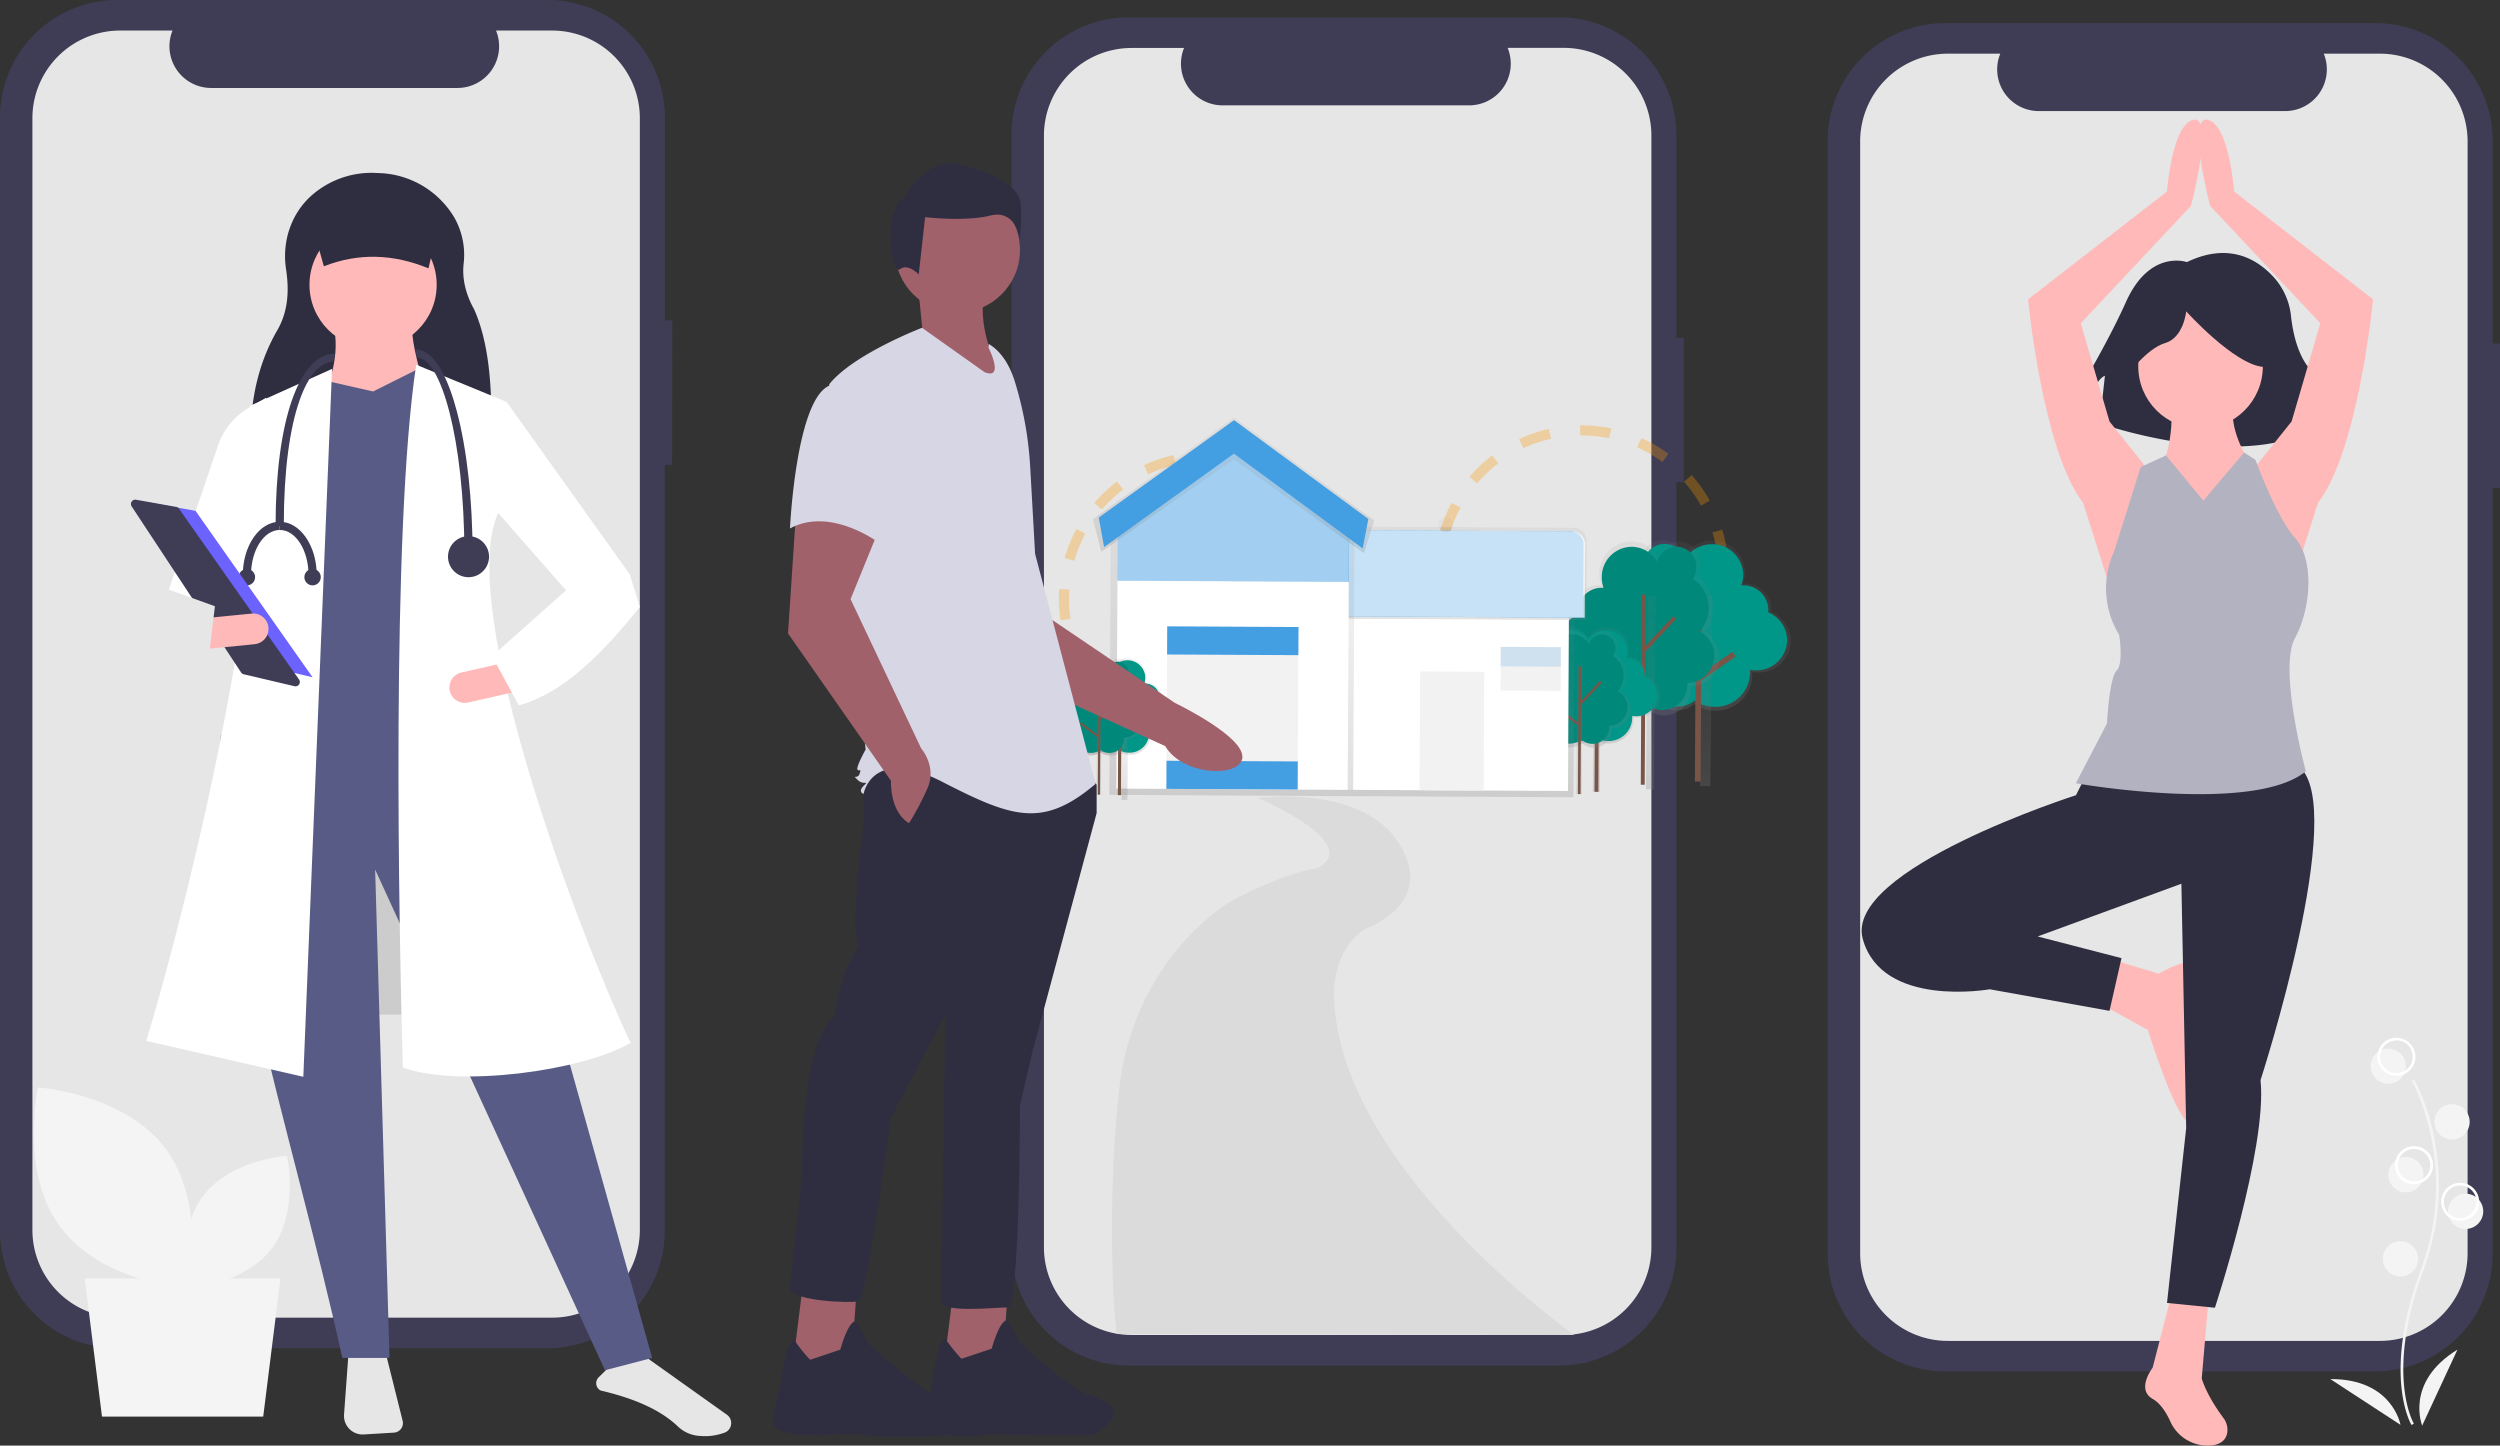 <svg xmlns="http://www.w3.org/2000/svg" xmlns:xlink="http://www.w3.org/1999/xlink" viewBox="0 0 986.65 570.52"><rect x="0" y="0" width="986.65" height="570.52" fill="#333333" stroke="none"/><defs><style>.cls-1{fill:#3f3d56;}.cls-2{fill:#e6e6e6;}.cls-3{fill:#f4f4f4;}.cls-4{fill:#ccc;}.cls-5{fill:#2f2e41;}.cls-6{fill:#575b86;}.cls-7{fill:#ffb9b9;}.cls-27,.cls-29,.cls-8{fill:#fff;}.cls-9{fill:#6c63ff;}.cls-10{fill:#b3b2c1;}.cls-11,.cls-14{fill:none;}.cls-11{stroke:#ff9800;stroke-miterlimit:10;stroke-width:4px;stroke-dasharray:12;opacity:0.3;}.cls-11,.cls-27,.cls-29,.cls-33{isolation:isolate;}.cls-12{fill:url(#linear-gradient);}.cls-13{fill:#009688;}.cls-15{fill:url(#linear-gradient-2);}.cls-16{fill:#795548;}.cls-17{fill:url(#linear-gradient-3);}.cls-18{fill:#00897b;}.cls-19{fill:url(#linear-gradient-4);}.cls-20{fill:url(#linear-gradient-5);}.cls-21{fill:url(#linear-gradient-6);}.cls-22{fill:url(#linear-gradient-7);}.cls-23{fill:url(#linear-gradient-8);}.cls-24{fill:url(#linear-gradient-9);}.cls-25{fill:url(#linear-gradient-10);}.cls-26,.cls-33{fill:#449ee2;}.cls-27{opacity:0.7;}.cls-28{fill:url(#linear-gradient-11);}.cls-29{opacity:0.5;}.cls-30{fill:url(#linear-gradient-12);}.cls-31{fill:#f2f2f2;}.cls-32{fill:lime;}.cls-33{opacity:0.2;}.cls-34{fill:url(#linear-gradient-13);}.cls-35{fill:url(#linear-gradient-14);}.cls-36{fill:url(#linear-gradient-15);}.cls-37{fill:url(#linear-gradient-16);}.cls-38{fill:url(#linear-gradient-17);}.cls-39{fill:url(#linear-gradient-18);}.cls-40{fill:url(#linear-gradient-19);}.cls-41{fill:#dbdbdb;}.cls-42{fill:#a0616a;}.cls-43{fill:#d6d6e5;}</style><linearGradient id="linear-gradient" x1="815.09" y1="134.76" x2="815.09" y2="201.83" gradientTransform="matrix(1, 0.01, 0.01, -1, -142.91, 516.22)" gradientUnits="userSpaceOnUse"><stop offset="0" stop-color="gray" stop-opacity="0.25"/><stop offset="0.54" stop-color="gray" stop-opacity="0.12"/><stop offset="1" stop-color="gray" stop-opacity="0.1"/></linearGradient><linearGradient id="linear-gradient-2" x1="666.08" y1="356.1" x2="666.08" y2="430.8" gradientTransform="matrix(0, 1, 1, 0, 276.77, -289.52)" xlink:href="#linear-gradient"/><linearGradient id="linear-gradient-3" x1="788.1" y1="132.74" x2="788.1" y2="201.29" xlink:href="#linear-gradient"/><linearGradient id="linear-gradient-4" x1="644.32" y1="354.73" x2="644.32" y2="430.83" gradientTransform="matrix(0, 1, 1, 0, 255.69, -267.21)" xlink:href="#linear-gradient"/><linearGradient id="linear-gradient-5" x1="774.27" y1="121.55" x2="774.27" y2="167.26" xlink:href="#linear-gradient"/><linearGradient id="linear-gradient-6" x1="626.13" y1="351.84" x2="626.13" y2="402.74" gradientTransform="matrix(0, 1, 1, 0, 252.9, -233.63)" xlink:href="#linear-gradient"/><linearGradient id="linear-gradient-7" x1="763.93" y1="119.89" x2="763.93" y2="165.9" xlink:href="#linear-gradient"/><linearGradient id="linear-gradient-8" x1="619.33" y1="350.91" x2="619.33" y2="401.99" gradientTransform="matrix(0, 1, 1, 0, 246.94, -226.02)" xlink:href="#linear-gradient"/><linearGradient id="linear-gradient-9" x1="573.61" y1="349.64" x2="573.61" y2="427.04" gradientTransform="matrix(0, 1, 1, 0, 189.4, -192.44)" xlink:href="#linear-gradient"/><linearGradient id="linear-gradient-10" x1="698.33" y1="170.18" x2="698.33" y2="206.57" xlink:href="#linear-gradient"/><linearGradient id="linear-gradient-11" x1="482.03" y1="349.64" x2="482.03" y2="495.5" gradientTransform="matrix(1, 0.01, 0.01, -1, 2.06, 661.03)" xlink:href="#linear-gradient"/><linearGradient id="linear-gradient-12" x1="482.33" y1="445.54" x2="482.33" y2="498.88" gradientTransform="matrix(1, 0.01, 0.01, -1, 2.06, 661.03)" xlink:href="#linear-gradient"/><linearGradient id="linear-gradient-13" x1="585.73" y1="116.02" x2="585.73" y2="154.14" xlink:href="#linear-gradient"/><linearGradient id="linear-gradient-14" x1="437.89" y1="349.52" x2="437.89" y2="391.95" gradientTransform="matrix(0, 1, 1, 0, 71.19, -39.83)" xlink:href="#linear-gradient"/><linearGradient id="linear-gradient-15" x1="570.62" y1="116.02" x2="570.62" y2="154.14" xlink:href="#linear-gradient"/><linearGradient id="linear-gradient-16" x1="422.78" y1="349.52" x2="422.78" y2="391.95" gradientTransform="matrix(0, 1, 1, 0, 56.08, -24.8)" xlink:href="#linear-gradient"/><linearGradient id="linear-gradient-17" x1="574.63" y1="115.59" x2="574.63" y2="153.95" xlink:href="#linear-gradient"/><linearGradient id="linear-gradient-18" x1="429.75" y1="349.66" x2="429.75" y2="392.24" gradientTransform="matrix(0, 1, 1, 0, 62.83, -31.96)" xlink:href="#linear-gradient"/><linearGradient id="linear-gradient-19" x1="712.43" y1="204.66" x2="712.43" y2="210.56" gradientTransform="matrix(1, 0.01, 0.01, -1, -142.91, 516.22)" gradientUnits="userSpaceOnUse"><stop offset="0" stop-opacity="0.12"/><stop offset="0.55" stop-opacity="0.09"/><stop offset="1" stop-opacity="0.02"/></linearGradient></defs><g id="Layer_9_copy" data-name="Layer 9 copy"><path class="cls-1" d="M265.31,231.86h-2.92V151.77A46.35,46.35,0,0,0,216,105.42H46.35A46.35,46.35,0,0,0,0,151.77H0V591.16a46.35,46.35,0,0,0,46.35,46.35H216a46.35,46.35,0,0,0,46.35-46.35h0V288.87h2.92Z" transform="translate(0 -105.42)"/><path class="cls-2" d="M217.91,117.48H195.76a16.45,16.45,0,0,1-15.23,22.66H83.32a16.46,16.46,0,0,1-15.23-22.66H47.41A34.62,34.62,0,0,0,12.79,152.1h0V590.83a34.62,34.62,0,0,0,34.62,34.62h170.5a34.62,34.62,0,0,0,34.61-34.62h0V152.1a34.62,34.62,0,0,0-34.61-34.62Z" transform="translate(0 -105.42)"/><path class="cls-1" d="M986.65,241h-2.92V160.89a46.36,46.36,0,0,0-46.36-46.35H767.69a46.35,46.35,0,0,0-46.35,46.35h0V600.27a46.36,46.36,0,0,0,46.35,46.36H937.37a46.37,46.37,0,0,0,46.36-46.36h0V298h2.92Z" transform="translate(0 -105.42)"/><path class="cls-2" d="M939.24,126.6H917.09a16.45,16.45,0,0,1-15.22,22.66H804.66a16.44,16.44,0,0,1-15.23-22.66H768.75a34.62,34.62,0,0,0-34.62,34.61h0V600a34.62,34.62,0,0,0,34.62,34.62H939.24A34.62,34.62,0,0,0,973.86,600h0V161.21a34.62,34.62,0,0,0-34.62-34.61Z" transform="translate(0 -105.42)"/><path class="cls-1" d="M664.52,238.69h-2.93V158.6a46.35,46.35,0,0,0-46.35-46.35H445.56A46.36,46.36,0,0,0,399.2,158.6h0V598a46.37,46.37,0,0,0,46.36,46.36H615.24A46.36,46.36,0,0,0,661.59,598h0V295.7h2.93Z" transform="translate(0 -105.42)"/><path class="cls-2" d="M617.11,124.31H595A16.43,16.43,0,0,1,579.73,147H482.52a16.44,16.44,0,0,1-15.22-22.65H446.61A34.62,34.62,0,0,0,412,158.92h0V597.66a34.62,34.62,0,0,0,34.62,34.62h170.5a34.62,34.62,0,0,0,34.62-34.62h0V158.92a34.62,34.62,0,0,0-34.62-34.61Z" transform="translate(0 -105.42)"/></g><g id="Layer_10" data-name="Layer 10"><polygon class="cls-3" points="103.88 559.08 40.25 559.08 33.43 504.54 110.7 504.54 103.88 559.08"/><path class="cls-3" d="M23.91,589.79C40.29,611.73,74.3,614,74.3,614s7.45-33.27-8.93-55.21S15,534.58,15,534.58,7.52,567.84,23.91,589.79Z" transform="translate(0 -105.42)"/><path class="cls-3" d="M107.37,598c-10.81,14.47-33.25,16-33.25,16s-4.91-21.95,5.9-36.43,33.25-16,33.25-16S118.19,583.56,107.37,598Z" transform="translate(0 -105.42)"/></g><g id="Layer_3" data-name="Layer 3"><rect class="cls-4" x="86.87" y="290.15" width="98.6" height="110.26"/><path class="cls-2" d="M137.47,640.49l-1.69,23.16a7.37,7.37,0,0,0,6.81,7.89,6.54,6.54,0,0,0,1,0l11.89-.72a3.77,3.77,0,0,0,3.53-4,4.13,4.13,0,0,0-.11-.69l-6.6-26.41Z" transform="translate(0 -105.42)"/><path class="cls-2" d="M237,654.19c14,3.27,24,7.93,30.57,14.23a13.51,13.51,0,0,0,8.62,3.7,22.14,22.14,0,0,0,10-1.38h0a4,4,0,0,0,2.36-3.27,4.05,4.05,0,0,0-1.7-3.74l-33.2-23.62-14.1,5.64L236.25,649a3.27,3.27,0,0,0,0,4.61,3.23,3.23,0,0,0,.72.54Z" transform="translate(0 -105.42)"/><path class="cls-5" d="M193.88,276.08,99,275.2c.24-13.82,3.46-27.4,10.49-39.54,4.61-8,4.51-16.66,3.4-24-1.72-11.28,2.28-22.83,11.15-30a35.79,35.79,0,0,1,24.06-8l1.84.08a35.87,35.87,0,0,1,29.47,17.72,29.88,29.88,0,0,1,3.55,18.2c-.6,5.92.84,11.89,4.2,17.93C193,240.88,194.21,257.83,193.88,276.08Z" transform="translate(0 -105.42)"/><path class="cls-6" d="M257.38,641.34l-18.63,4.86-90.7-197.6,5.67,192.74H135.1C115.19,550.66,79.26,446,95.42,413l96.36-5.67Z" transform="translate(0 -105.42)"/><circle class="cls-7" cx="147.24" cy="112.39" r="25.1"/><path class="cls-7" d="M169.11,264l-41.3-2.43c4.05-9.29,5.66-18.24,4.05-26.73h30.77C162.56,241.33,165.8,252.6,169.11,264Z" transform="translate(0 -105.42)"/><polygon class="cls-6" points="195.02 309.17 104.33 315.65 113.64 154.9 129.43 150.45 147.25 154.5 165.06 145.59 176.4 149.64 195.02 309.17"/><path class="cls-8" d="M119.71,530.39,57.76,516.22c18.42-61.08,51.61-200.83,40.9-250.63L131.05,251Z" transform="translate(0 -105.42)"/><path class="cls-8" d="M89.75,353.85,66.26,339.28l20-58.66a27.69,27.69,0,0,1,12.1-14.37l6.74-3.9-4,59.11Z" transform="translate(0 -105.42)"/><path class="cls-8" d="M248.88,517c-19.56,11.32-68.43,17.62-89.89,9.72-1.58-55.19-4.68-211.31,5.26-277.36L199.88,264l-3.24,43.73C179.61,345.1,229.07,475.4,248.88,517Z" transform="translate(0 -105.42)"/><polygon class="cls-8" points="246.04 241.15 224.18 233.86 195.02 200.66 199.88 158.54 248.47 226.57 246.04 241.15"/><path class="cls-7" d="M177.52,378.09a6.07,6.07,0,0,0,7.26,4.58l18.56-4.2-2.68-11.85-18.56,4.2a6.08,6.08,0,0,0-4.58,7.27Z" transform="translate(0 -105.42)"/><path class="cls-5" d="M169.11,211.33c-13.94-5.74-27.72-6.15-41.3-.81l-5.67-20.25H174Z" transform="translate(0 -105.42)"/><path class="cls-8" d="M194.21,364.38l10.53,19.44c17.71-4.94,33.06-20.51,47.78-38.87l-4.05-13-25.1,6.48Z" transform="translate(0 -105.42)"/><path class="cls-1" d="M186.52,324.3h-3.24c0-45.82-9.43-77.75-18.62-77.75l-.81-3.23c8.24,0,13.5,13.28,16.45,24.43C184.31,282.86,186.52,302.94,186.52,324.3Z" transform="translate(0 -105.42)"/><path class="cls-1" d="M112,313h-3.24c0-42,9.5-68,23.48-68l-.81,3.24C121.78,248.17,112,268.21,112,313Z" transform="translate(0 -105.42)"/><circle class="cls-1" cx="184.9" cy="325.11" r="8.1" transform="translate(-165.63 350.12) rotate(-80.78)"/><path class="cls-1" d="M99.06,332.39H95.82c0-11.61,6.54-21.05,14.58-21.05v3.24C104.15,314.58,99.06,322.57,99.06,332.39Z" transform="translate(0 -105.42)"/><path class="cls-1" d="M125,332.39h-3.23c0-9.82-5.09-17.81-11.34-17.81v-3.24C118.44,311.34,125,320.78,125,332.39Z" transform="translate(0 -105.42)"/><circle class="cls-1" cx="123.36" cy="227.78" r="3.24"/><circle class="cls-1" cx="97.44" cy="227.78" r="3.24"/><polygon class="cls-9" points="56.95 198 77.16 201.61 123.36 267.29 98.81 261.51 56.95 198"/><path class="cls-1" d="M53.37,302.61a1.74,1.74,0,0,0-1.7,1.75,1.81,1.81,0,0,0,.29.92l43.18,65.51a1.69,1.69,0,0,0,1,.73l20.09,4.72a1.71,1.71,0,0,0,2.06-1.27,1.73,1.73,0,0,0-.27-1.38L70.65,306.18a1.66,1.66,0,0,0-1.1-.7l-15.86-2.84Z" transform="translate(0 -105.42)"/><path class="cls-7" d="M80.3,349.46l1.2,12.08,18.94-1.88a6.07,6.07,0,1,0-1.2-12.08Z" transform="translate(0 -105.42)"/><path class="cls-2" d="M63.83,348.06a15.62,15.62,0,0,0,15.61,15.51h3.11l2.27-18.89-18.77-6.76Z" transform="translate(0 -105.42)"/><path class="cls-5" d="M863.08,208.86s-14.61-5.21-24,15.65-24,43.82-24,43.82l8.34,2.09s2.09-14.61,7.31-16.7l-2.09,18.78s62.59,21.91,90.76-2.08l-1-7.31s4.17,1.05,4.17,7.31l3.13-3.13s-3.13-6.26-12.52-14.61c-6.16-5.48-8.28-15.9-9-22.41a27.12,27.12,0,0,0-6.24-14.78C891.66,208.26,880.29,200.58,863.08,208.86Z" transform="translate(0 -105.42)"/><path class="cls-7" d="M847.67,290.67l-15.13-18.91L821.2,233l43.49-46.33s9.45-35.93.94-34S855.23,181,855.23,181L800.4,223.54s5.67,59.57,21.74,80.37l12.29,38.76Z" transform="translate(0 -105.42)"/><path class="cls-7" d="M889.27,290.67l15.13-18.91L915.74,233l-43.49-46.33s-9.45-35.93-.94-34S881.71,181,881.71,181l54.83,42.54s-5.67,59.57-21.74,80.37l-12.29,38.76Z" transform="translate(0 -105.42)"/><circle class="cls-7" cx="868.47" cy="144.59" r="24.58"/><path class="cls-7" d="M857.13,263.25s.94,19.86-4.73,26.47-11.35,40.66,16.07,41.6S893.05,303,893.05,303l-5.67-16.07s-8.51-12.29-5.67-23.64Z" transform="translate(0 -105.42)"/><path class="cls-7" d="M831.6,483.54l20.33,6.15s16.54-9.93,16.54-.48-5.67,21.75-3.78,30.26,5.67,29.31,0,29.31-17-36.87-17-36.87l-18.91-10.4Z" transform="translate(0 -105.42)"/><path class="cls-7" d="M857.13,615.91l-7.57,29.3s-6.62,8.51,0,12.29c3.11,1.78,5.38,5.43,6.92,8.8a16.18,16.18,0,0,0,15.88,9.61c3.22-.27,5.94-1.55,6.6-4.86a7.61,7.61,0,0,0-1.46-6c-7-9.43-8.56-15.62-8.56-15.62l2.84-33.09Z" transform="translate(0 -105.42)"/><path class="cls-5" d="M838.82,254.38s8.34-11.47,15.65-13.56,8.34-12.52,8.34-12.52,18.78,20.86,30.26,21.91,1-25,1-25L873.24,220,853.42,222l-15.65,10.43Z" transform="translate(0 -105.42)"/><path class="cls-5" d="M823.09,411.69l-3.78,7.56S727.6,448.56,735.16,476s50.11,19.85,50.11,19.85l47.27,8.51,4.73-20.8L804.18,475l56.73-20.8,1.89,96.44-7.57,69,18.91,1.89s20.8-63.35,18-89.82c0,0,35-107.78,15.12-123.85S823.09,411.69,823.09,411.69Z" transform="translate(0 -105.42)"/><path class="cls-10" d="M869.58,303l-14.75-17.83-10,4.58-10.4,33.1a35.15,35.15,0,0,0,1.9,33.09s1.89,11.34-1,14.18-3.78,20.8-3.78,20.8l-12.29,23.63s70,12.29,90.76-4.72c0,0-10.91-40.24-4.3-52.53s7.57-31.14,0-39.65-15.55-30.73-15.55-30.73L885.64,284Z" transform="translate(0 -105.42)"/></g><g id="Layer_14" data-name="Layer 14"><circle class="cls-11" cx="476.01" cy="236.27" r="56.12"/><circle class="cls-11" cx="624.08" cy="225.96" r="56.12"/><g id="ff8ee4b4-5abc-4927-bead-5d69132ee8f9"><path class="cls-12" d="M645.67,353.18a13.83,13.83,0,0,1-3.72-9.51,14.08,14.08,0,0,1,7-12,8.13,8.13,0,0,1-1.42-4.63,8.58,8.58,0,0,1,8.76-8.38,8.68,8.68,0,0,1,8.34,6.11,13,13,0,0,1,11.15-6,12.77,12.77,0,0,1,12.93,12.62,11.89,11.89,0,0,1-.82,4.33c.27,0,.53,0,.8,0a10.27,10.27,0,0,1,10.38,10.13q0,.51-.06,1a12.52,12.52,0,0,1,7.77,11.54,12.74,12.74,0,0,1-13,12.44,13,13,0,0,1-2.24-.2c0,.42.06.84,0,1.27a14.29,14.29,0,0,1-14.6,14,14.77,14.77,0,0,1-8.27-2.54,11.06,11.06,0,0,1-7,2.46,10.67,10.67,0,0,1-10.8-10.54c0-.25,0-.5,0-.74h0a11.42,11.42,0,0,1-11.56-11.29A11.19,11.19,0,0,1,645.67,353.18Z" transform="translate(0 -105.42)"/></g><path id="c200c6c4-addf-434c-9e0f-5ce7230e9a19" class="cls-13" d="M646.84,353.14a13.31,13.31,0,0,1-3.56-9.11A13.5,13.5,0,0,1,650,332.54a7.82,7.82,0,0,1-1.35-4.45,8.21,8.21,0,0,1,8.39-8,8.33,8.33,0,0,1,8,5.85,12.54,12.54,0,0,1,10.66-5.75A12.25,12.25,0,0,1,688,332.27a11.75,11.75,0,0,1-.79,4.14c.25,0,.51,0,.76,0a9.81,9.81,0,0,1,9.93,9.7c0,.32,0,.65,0,1a12,12,0,0,1,7.43,11A12.18,12.18,0,0,1,692.84,370a12.92,12.92,0,0,1-2.15-.19c0,.4,0,.8,0,1.21a13.68,13.68,0,0,1-14,13.36,14.11,14.11,0,0,1-7.91-2.43,10.59,10.59,0,0,1-6.72,2.36,10.23,10.23,0,0,1-10.34-10.09c0-.24,0-.48.05-.72h0a10.94,10.94,0,0,1-11.07-10.81A10.71,10.71,0,0,1,646.84,353.14Z" transform="translate(0 -105.42)"/><line id="_4f2fbb80-d4ec-4696-8eab-975803e285fc" data-name="4f2fbb80-d4ec-4696-8eab-975803e285fc" class="cls-14" x1="670.49" y1="233.79" x2="670.1" y2="308.49"/><rect class="cls-15" x="632.88" y="374.52" width="74.7" height="4.07" transform="matrix(0.01, -1, 1, 0.01, 290.11, 939.35)"/><rect class="cls-16" x="632.95" y="375.43" width="74.7" height="2.25" transform="translate(290.18 939.42) rotate(-89.7)"/><line id="_964f69dd-bb5e-4ecb-a4f0-6b0cfaf1e31d" data-name="964f69dd-bb5e-4ecb-a4f0-6b0cfaf1e31d" class="cls-14" x1="670.6" y1="256.16" x2="657.33" y2="242.48"/><rect class="cls-16" x="662.84" y="345.22" width="2.25" height="19.05" transform="translate(-59.62 456.95) rotate(-44.13)"/><line id="_72c4e71e-02d3-4be2-bc6f-3754e61bbdeb" data-name="72c4e71e-02d3-4be2-bc6f-3754e61bbdeb" class="cls-14" x1="670.54" y1="267.85" x2="684.42" y2="258.23"/><rect class="cls-16" x="669.03" y="367.33" width="16.89" height="2.25" transform="translate(-89.18 346.52) rotate(-34.76)"/><g id="_09ddf46a-2bb3-497c-83d6-f7ff730d3d58" data-name="09ddf46a-2bb3-497c-83d6-f7ff730d3d58"><path class="cls-17" d="M672.51,354.63a14.72,14.72,0,0,0-1.28-20.78,14.47,14.47,0,0,0-1.64-1.25,8.66,8.66,0,0,0,1.42-4.73,8.39,8.39,0,0,0-16.48-2.5,12.48,12.48,0,0,0-10.71-6.26,12.7,12.7,0,0,0-12.62,12.77,13.09,13.09,0,0,0,.75,4.43c-.25,0-.51,0-.77,0a10.21,10.21,0,0,0-10.13,10.24c0,.35,0,.7.05,1a12.82,12.82,0,0,0-7.63,11.71,12.67,12.67,0,0,0,12.44,12.86,12,12,0,0,0,2.16-.19c0,.43-.06.86-.06,1.3a14.18,14.18,0,0,0,14,14.42,13.73,13.73,0,0,0,8-2.51,10.28,10.28,0,0,0,6.77,2.59,10.6,10.6,0,0,0,10.54-10.67c0-.25,0-.5,0-.76h0a11.35,11.35,0,0,0,11.29-11.42A11.52,11.52,0,0,0,672.51,354.63Z" transform="translate(0 -105.42)"/></g><path id="c2060184-c570-49c2-acda-2f80a9472e25" class="cls-18" d="M670.89,354.56a13.83,13.83,0,0,0-1.21-19.51,14.72,14.72,0,0,0-1.53-1.17,8.14,8.14,0,0,0,1.33-4.44A7.87,7.87,0,0,0,654,327.09a11.7,11.7,0,0,0-10-5.87,11.9,11.9,0,0,0-11.84,12,12,12,0,0,0,.7,4.16c-.24,0-.48,0-.73,0a9.55,9.55,0,0,0-9.5,9.62c0,.33,0,.65,0,1a12,12,0,0,0-7.15,11A11.87,11.87,0,0,0,627.17,371a11.51,11.51,0,0,0,2-.17c0,.4-.06.8-.06,1.21a13.33,13.33,0,0,0,13.1,13.54,12.87,12.87,0,0,0,7.51-2.36,9.63,9.63,0,0,0,6.36,2.43,10,10,0,0,0,9.89-10c0-.24,0-.48,0-.71h0a10.81,10.81,0,0,0,4.89-20.34Z" transform="translate(0 -105.42)"/><rect class="cls-19" x="610.41" y="375.58" width="76.1" height="3.06" transform="matrix(0.01, -1, 1, 0.01, 267.91, 918.14)"/><rect class="cls-16" x="611.06" y="376.88" width="75.03" height="1.54" transform="translate(267.48 918.78) rotate(-89.7)"/><rect class="cls-16" x="645.36" y="355.2" width="18.59" height="1.54" transform="translate(-52.59 485.26) rotate(-46.9)"/><rect class="cls-16" x="640.96" y="361.44" width="1.54" height="16.31" transform="matrix(0.6, -0.8, 0.8, 0.6, -39.17, 555.38)"/><g id="db20f295-6229-40c0-b196-6bb997b23afd"><path class="cls-20" d="M613.45,376.57a9.5,9.5,0,0,1-2.53-6.49,9.61,9.61,0,0,1,4.76-8.18,5.59,5.59,0,0,1-1-3.17,5.84,5.84,0,0,1,6-5.71,5.92,5.92,0,0,1,5.68,4.16,9,9,0,0,1,7.61-4.09,8.72,8.72,0,0,1,8.81,8.6,8.14,8.14,0,0,1-.56,3l.54,0a7,7,0,0,1,7.06,6.91,5.32,5.32,0,0,1,0,.69,8.55,8.55,0,0,1,5.3,7.86,8.68,8.68,0,0,1-8.88,8.48,10,10,0,0,1-1.54-.13,8.12,8.12,0,0,1,0,.86,9.73,9.73,0,0,1-10,9.5,10.08,10.08,0,0,1-5.61-1.7,7.53,7.53,0,0,1-4.8,1.66,7.28,7.28,0,0,1-7.36-7.18,2.85,2.85,0,0,1,0-.51h0a7.79,7.79,0,0,1-7.88-7.7A7.65,7.65,0,0,1,613.45,376.57Z" transform="translate(0 -105.42)"/></g><path id="_3f6c00ca-74d6-4e4e-a4d6-8f160f37aa24" data-name="3f6c00ca-74d6-4e4e-a4d6-8f160f37aa24" class="cls-13" d="M614.25,376.55a9.07,9.07,0,0,1-2.43-6.21,9.17,9.17,0,0,1,4.55-7.83,5.3,5.3,0,0,1-.92-3,5.58,5.58,0,0,1,5.71-5.47,5.67,5.67,0,0,1,5.44,4,8.55,8.55,0,0,1,7.28-3.92,8.33,8.33,0,0,1,8.43,8.23,7.81,7.81,0,0,1-.53,2.83l.52,0a6.69,6.69,0,0,1,6.76,6.61q0,.33,0,.66a8.18,8.18,0,0,1,5.07,7.53,8.31,8.31,0,0,1-8.5,8.11,7.93,7.93,0,0,1-1.46-.13,7.56,7.56,0,0,1,0,.83,9.32,9.32,0,0,1-9.53,9.1,9.6,9.6,0,0,1-5.39-1.66,7.18,7.18,0,0,1-4.59,1.61,7,7,0,0,1-7.06-6.88c0-.16,0-.32,0-.48h0a7.47,7.47,0,0,1-7.55-7.37A7.3,7.3,0,0,1,614.25,376.55Z" transform="translate(0 -105.42)"/><line id="_8a7e076a-6ecd-440d-86c8-bd2eb9f9fc08" data-name="8a7e076a-6ecd-440d-86c8-bd2eb9f9fc08" class="cls-14" x1="630.37" y1="261.63" x2="630.1" y2="312.53"/><rect class="cls-21" x="604.74" y="391.11" width="50.9" height="2.77" transform="translate(234.34 915.17) rotate(-89.7)"/><rect class="cls-16" x="604.78" y="391.73" width="50.9" height="1.53" transform="translate(234.39 915.22) rotate(-89.7)"/><line id="cd90862a-73c1-467f-8a8f-23aaf7962413" class="cls-14" x1="630.45" y1="276.88" x2="621.41" y2="267.55"/><rect class="cls-16" x="625.16" y="371.14" width="1.53" height="12.98" transform="translate(-86.3 436.92) rotate(-44.13)"/><line id="f406e355-8aa2-4ce0-9f47-8fc27dbb63cd" class="cls-14" x1="630.4" y1="284.84" x2="639.86" y2="278.28"/><rect class="cls-16" x="629.38" y="386.21" width="11.51" height="1.53" transform="translate(-107.29 325.69) rotate(-34.76)"/><g id="af04bae7-87e5-447e-b22a-307a28405780"><path class="cls-22" d="M639.52,378.22a9.86,9.86,0,0,0-.84-13.93,10.28,10.28,0,0,0-1.11-.86,5.85,5.85,0,0,0,.94-3.17,5.64,5.64,0,0,0-11.07-1.68,8.38,8.38,0,0,0-7.18-4.2,8.53,8.53,0,0,0-8.47,8.57,9.08,9.08,0,0,0,.5,3l-.51,0a6.84,6.84,0,0,0-6.8,6.88h0a5.39,5.39,0,0,0,0,.7,8.59,8.59,0,0,0-5.12,7.86,8.5,8.5,0,0,0,8.35,8.63,8.78,8.78,0,0,0,1.45-.12c0,.28,0,.57,0,.86a9.54,9.54,0,0,0,9.37,9.69,9.22,9.22,0,0,0,5.37-1.69,6.91,6.91,0,0,0,4.54,1.74,7.12,7.12,0,0,0,7.08-7.16h0a4.35,4.35,0,0,0,0-.51h0a7.63,7.63,0,0,0,7.58-7.67A7.72,7.72,0,0,0,639.52,378.22Z" transform="translate(0 -105.42)"/></g><path id="e5433075-9388-42ed-900f-702a5a1be897" class="cls-18" d="M638.44,378.17a9.27,9.27,0,0,0-.81-13.09,9.71,9.71,0,0,0-1-.79,5.56,5.56,0,0,0,.89-3,5.29,5.29,0,0,0-10.39-1.58,7.85,7.85,0,0,0-6.75-3.94,8,8,0,0,0-7.94,8,8.11,8.11,0,0,0,.47,2.8c-.16,0-.31,0-.49,0A6.41,6.41,0,0,0,606,373a3.64,3.64,0,0,0,0,.66,8.05,8.05,0,0,0-4.8,7.37,8,8,0,0,0,7.84,8.1,7.81,7.81,0,0,0,1.36-.12,7.38,7.38,0,0,0,0,.82,9,9,0,0,0,8.79,9.09,8.64,8.64,0,0,0,5-1.59A6.49,6.49,0,0,0,628.5,399a6.69,6.69,0,0,0,6.64-6.72,3.93,3.93,0,0,0,0-.48h0a7.15,7.15,0,0,0,7.12-7.2h0A7.24,7.24,0,0,0,638.44,378.17Z" transform="translate(0 -105.42)"/><rect class="cls-23" x="597.84" y="392.28" width="51.08" height="2.05" transform="translate(226.76 909.17) rotate(-89.7)"/><rect class="cls-16" x="598.27" y="393.15" width="50.36" height="1.03" transform="translate(226.47 909.6) rotate(-89.7)"/><rect class="cls-16" x="621.3" y="378.6" width="12.48" height="1.03" transform="translate(-78.07 472.79) rotate(-46.9)"/><rect class="cls-16" x="618.34" y="382.79" width="1.03" height="10.95" transform="translate(-63.23 544.55) rotate(-53.1)"/><rect class="cls-24" x="539.03" y="337.7" width="77.4" height="86.96" transform="translate(193.49 851.45) rotate(-89.7)"/><rect class="cls-8" x="510.67" y="308.86" width="74.94" height="141.85" transform="translate(165.44 820.47) rotate(-89.7)"/><path class="cls-25" d="M626,350.13l-139.38-.74.19-36.39,134.3.72a5.08,5.08,0,0,1,5.06,5.11Z" transform="translate(0 -105.42)"/><path class="cls-26" d="M486.81,314.44l133.1.71a5.1,5.1,0,0,1,5.06,5.12l-.15,28.92h0l-138.19-.74h0l.18-34Z" transform="translate(0 -105.42)"/><path class="cls-27" d="M487.42,314.43l133.1.71a5.1,5.1,0,0,1,5.06,5.12l-.16,28.92h0l-138.19-.74h0l.19-34Z" transform="translate(0 -105.42)"/><polygon class="cls-28" points="486.72 168.11 438.43 201.73 438.28 230.27 437.83 313.71 534.05 314.22 534.49 230.79 534.64 202.24 486.72 168.11"/><polygon class="cls-26" points="532.49 201.66 487.03 168.11 441.21 201.17 441.06 229.23 532.34 229.72 532.49 201.66"/><polygon class="cls-29" points="532.42 201.66 486.96 168.11 441.14 201.17 440.99 229.23 532.27 229.72 532.42 201.66"/><rect class="cls-8" x="445.47" y="330.27" width="82.03" height="91.28" transform="translate(107.99 754.96) rotate(-89.7)"/><polygon class="cls-30" points="538.26 218.34 486.96 181.29 434.64 217.79 431.32 204.84 487.04 164.73 542.34 205.43 538.26 218.34"/><polygon class="cls-26" points="537.8 216.44 486.97 179.03 435.75 215.9 433.63 204.26 487.04 165.82 540.04 204.82 537.8 216.44"/><rect class="cls-31" x="454.36" y="358.95" width="64.14" height="51.81" transform="translate(99 763.81) rotate(-89.7)"/><rect class="cls-26" x="481.02" y="332.43" width="11.1" height="51.81" transform="translate(125.66 737.57) rotate(-89.7)"/><rect class="cls-26" x="480.74" y="385.47" width="11.1" height="51.81" transform="translate(72.34 790.05) rotate(-89.7)"/><path class="cls-32" d="M573.14,394.32a.46.46,0,1,0-.46-.46A.46.46,0,0,0,573.14,394.32Z" transform="translate(0 -105.42)"/><rect class="cls-31" x="549.6" y="381.31" width="46.87" height="25.29" transform="translate(176.05 859.46) rotate(-89.7)"/><rect class="cls-31" x="595.53" y="357.57" width="17.27" height="23.75" transform="translate(231.51 866.21) rotate(-89.7)"/><rect class="cls-33" x="600.33" y="352.79" width="7.71" height="23.75" transform="translate(236.31 861.48) rotate(-89.7)"/><g id="_47cb54cf-6c9b-4864-bf0d-76585f8d162f" data-name="47cb54cf-6c9b-4864-bf0d-76585f8d162f"><path class="cls-34" d="M428,384.78a7.88,7.88,0,0,1-2.13-5.41,8,8,0,0,1,4-6.82,4.61,4.61,0,0,1-.8-2.64,4.87,4.87,0,0,1,5-4.76,5,5,0,0,1,4.75,3.48,7.43,7.43,0,0,1,6.34-3.41,7.26,7.26,0,0,1,7.34,7.17,6.68,6.68,0,0,1-.47,2.46c.16,0,.31,0,.46,0a5.81,5.81,0,0,1,5.89,5.75,5.63,5.63,0,0,1,0,.58,7.1,7.1,0,0,1,4.41,6.55,7.23,7.23,0,0,1-7.39,7.07,7.81,7.81,0,0,1-1.28-.11,5.54,5.54,0,0,1,0,.71,8.12,8.12,0,0,1-8.29,7.94,8.46,8.46,0,0,1-4.7-1.45,6.25,6.25,0,0,1-4,1.4,6.09,6.09,0,0,1-6.14-6c0-.14,0-.29,0-.42h0a6.5,6.5,0,0,1-6.57-6.42A6.34,6.34,0,0,1,428,384.78Z" transform="translate(0 -105.42)"/></g><path id="_3ed80c62-65f0-4ea6-94fa-12b45cf1e111" data-name="3ed80c62-65f0-4ea6-94fa-12b45cf1e111" class="cls-13" d="M428.63,384.76a7.57,7.57,0,0,1,1.78-11.71,4.36,4.36,0,0,1-.77-2.52A4.66,4.66,0,0,1,434.4,366h0a4.73,4.73,0,0,1,4.53,3.32A7.09,7.09,0,0,1,445,366a7,7,0,0,1,7,6.86,6.49,6.49,0,0,1-.44,2.35c.14,0,.29,0,.43,0a5.57,5.57,0,0,1,5.64,5.51,5.21,5.21,0,0,1,0,.55,6.78,6.78,0,0,1,4.22,6.27,6.92,6.92,0,0,1-7.08,6.77,7.3,7.3,0,0,1-1.23-.11q0,.34,0,.69a7.77,7.77,0,0,1-7.94,7.59,8,8,0,0,1-4.48-1.39,5.92,5.92,0,0,1-3.83,1.34,5.79,5.79,0,0,1-5.87-5.73,2.82,2.82,0,0,1,0-.41h0a6.21,6.21,0,0,1-6.29-6.14A6.08,6.08,0,0,1,428.63,384.76Z" transform="translate(0 -105.42)"/><line id="b49a21fb-81f1-4431-9ecd-ca46c91409d2" class="cls-14" x1="442.07" y1="271.42" x2="441.85" y2="313.86"/><rect class="cls-35" x="420.7" y="396.9" width="42.44" height="2.31" transform="matrix(0.01, -1, 1, 0.01, 41.51, 732.43)"/><rect class="cls-16" x="420.74" y="397.42" width="42.44" height="1.28" transform="translate(41.55 732.47) rotate(-89.7)"/><line id="_46369620-a42d-4543-9046-c39c6dd80f7a" data-name="46369620-a42d-4543-9046-c39c6dd80f7a" class="cls-14" x1="442.13" y1="284.13" x2="434.6" y2="276.36"/><rect class="cls-16" x="437.72" y="380.25" width="1.28" height="10.82" transform="translate(-144.81 308.6) rotate(-44.13)"/><line id="_062fca71-ec11-4619-a966-9015ca52f87c" data-name="062fca71-ec11-4619-a966-9015ca52f87c" class="cls-14" x1="442.1" y1="290.77" x2="449.98" y2="285.3"/><rect class="cls-16" x="441.24" y="392.81" width="9.6" height="1.28" transform="translate(-144.72 219.05) rotate(-34.76)"/><g id="a27ca12e-65b6-46c0-899b-83e3c1e240bd"><path class="cls-36" d="M412.87,384.7a7.88,7.88,0,0,1-2.13-5.41,8,8,0,0,1,4-6.82,4.61,4.61,0,0,1-.8-2.64,4.87,4.87,0,0,1,5-4.76,5,5,0,0,1,4.75,3.48,7.43,7.43,0,0,1,6.34-3.41,7.26,7.26,0,0,1,7.34,7.17,6.68,6.68,0,0,1-.47,2.46c.16,0,.31,0,.46,0a5.81,5.81,0,0,1,5.89,5.75,5.63,5.63,0,0,1,0,.58,7.1,7.1,0,0,1,4.41,6.55,7.23,7.23,0,0,1-7.39,7.07,7.81,7.81,0,0,1-1.28-.11,5.54,5.54,0,0,1,0,.71,8.12,8.12,0,0,1-8.29,7.94,8.46,8.46,0,0,1-4.7-1.45,6.25,6.25,0,0,1-4,1.4,6.09,6.09,0,0,1-6.14-6c0-.14,0-.29,0-.42h0a6.5,6.5,0,0,1-6.57-6.42A6.34,6.34,0,0,1,412.87,384.7Z" transform="translate(0 -105.42)"/></g><path id="_685c56b8-497f-4668-a7ee-09f5fbc3598c" data-name="685c56b8-497f-4668-a7ee-09f5fbc3598c" class="cls-13" d="M413.52,384.68A7.57,7.57,0,0,1,415.3,373a4.36,4.36,0,0,1-.77-2.52,4.66,4.66,0,0,1,4.76-4.56h0a4.74,4.74,0,0,1,4.54,3.32,7.09,7.09,0,0,1,6.06-3.26,7,7,0,0,1,7,6.86,6.49,6.49,0,0,1-.44,2.35l.43,0a5.59,5.59,0,0,1,5.64,5.51,5.25,5.25,0,0,1,0,.56,6.78,6.78,0,0,1,4.22,6.27,6.92,6.92,0,0,1-7.08,6.77,7.3,7.3,0,0,1-1.23-.11q0,.35,0,.69a7.77,7.77,0,0,1-7.94,7.59A8,8,0,0,1,426,401a5.92,5.92,0,0,1-3.83,1.34,5.79,5.79,0,0,1-5.87-5.73,2.82,2.82,0,0,1,0-.41h0a6.23,6.23,0,0,1-6.29-6.14A6.08,6.08,0,0,1,413.52,384.68Z" transform="translate(0 -105.42)"/><line id="_6da80e84-a8c0-407e-a753-005b95fbf056" data-name="6da80e84-a8c0-407e-a753-005b95fbf056" class="cls-14" x1="426.96" y1="271.34" x2="426.74" y2="313.77"/><rect class="cls-37" x="405.59" y="396.82" width="42.44" height="2.31" transform="translate(26.57 717.24) rotate(-89.7)"/><rect class="cls-16" x="405.63" y="397.34" width="42.44" height="1.28" transform="translate(26.6 717.28) rotate(-89.7)"/><line id="_956986cd-9b04-40a5-a6ac-3e412b0f623a" data-name="956986cd-9b04-40a5-a6ac-3e412b0f623a" class="cls-14" x1="427.02" y1="284.05" x2="419.49" y2="276.28"/><rect class="cls-16" x="422.62" y="380.17" width="1.28" height="10.82" transform="translate(-149.02 298.06) rotate(-44.13)"/><line id="_52f85bb0-cc07-4469-ba3e-635298721117" data-name="52f85bb0-cc07-4469-ba3e-635298721117" class="cls-14" x1="426.99" y1="290.69" x2="434.87" y2="285.22"/><rect class="cls-16" x="426.13" y="392.74" width="9.6" height="1.28" transform="translate(-147.37 210.42) rotate(-34.76)"/><g id="_2b13a509-cfb1-48b6-9a8a-884e17259990" data-name="2b13a509-cfb1-48b6-9a8a-884e17259990"><path class="cls-38" d="M447.24,385.22a8.24,8.24,0,0,0-.7-11.63,9.23,9.23,0,0,0-.93-.72,4.87,4.87,0,0,0,.79-2.65,4.7,4.7,0,0,0-9.23-1.4,7,7,0,0,0-6-3.5,7.1,7.1,0,0,0-7.06,7.13h0a7.37,7.37,0,0,0,.42,2.47l-.43,0a5.7,5.7,0,0,0-5.67,5.73v0a5.52,5.52,0,0,0,0,.58,7.17,7.17,0,0,0-4.26,6.56,7,7,0,0,0,8.17,7.09c0,.24,0,.48,0,.72a7.93,7.93,0,0,0,7.81,8.06,7.66,7.66,0,0,0,4.48-1.41,5.69,5.69,0,0,0,3.79,1.45,5.93,5.93,0,0,0,5.89-6,3,3,0,0,0,0-.43h0a6.35,6.35,0,0,0,6.32-6.39A6.44,6.44,0,0,0,447.24,385.22Z" transform="translate(0 -105.42)"/></g><path id="ffc97756-bf62-44e2-b6c0-20f8128ede8f" class="cls-18" d="M446.33,385.17a7.72,7.72,0,0,0-.67-10.91,7.84,7.84,0,0,0-.86-.66,4.56,4.56,0,0,0,.74-2.48,4.41,4.41,0,0,0-8.66-1.32,6.56,6.56,0,0,0-5.62-3.28,6.77,6.77,0,0,0-6.22,9l-.41,0a5.33,5.33,0,0,0-5.31,5.38,3.25,3.25,0,0,0,0,.54,6.73,6.73,0,0,0-4,6.15,6.64,6.64,0,0,0,6.53,6.75,7.3,7.3,0,0,0,1.14-.09c0,.22,0,.45,0,.67a7.45,7.45,0,0,0,7.33,7.58,7.2,7.2,0,0,0,4.21-1.32,5.4,5.4,0,0,0,3.55,1.36,5.58,5.58,0,0,0,5.54-5.6h0a2.61,2.61,0,0,0,0-.4h0a6,6,0,0,0,5.93-6h0A6.06,6.06,0,0,0,446.33,385.17Z" transform="translate(0 -105.42)"/><rect class="cls-39" x="412.49" y="396.94" width="42.58" height="1.71" transform="translate(33.68 724.03) rotate(-89.7)"/><rect class="cls-16" x="412.85" y="397.67" width="41.99" height="0.86" transform="translate(33.44 724.39) rotate(-89.7)"/><rect class="cls-16" x="432.05" y="385.53" width="10.4" height="0.86" transform="translate(-143.33 336.04) rotate(-46.9)"/><rect class="cls-16" x="429.58" y="389.03" width="0.86" height="9.13" transform="translate(-142.93 395.67) rotate(-53.1)"/><path class="cls-40" d="M570.63,309.46c-3.79,0-3.83,5.87,0,5.9S574.43,309.48,570.63,309.46Z" transform="translate(0 -105.42)"/><circle class="cls-3" cx="942.56" cy="420.78" r="6.96"/><circle class="cls-3" cx="973.07" cy="478.06" r="6.96"/><circle class="cls-3" cx="949.52" cy="463.61" r="6.96"/><path class="cls-3" d="M951.74,667.81c-.13-.2-3-5-4-15.08-.92-9.22-.33-24.75,7.73-46.42,15.26-41-3.52-74.16-3.71-74.49l.93-.54a82.76,82.76,0,0,1,7.75,22,95.83,95.83,0,0,1-4,53.43c-15.23,41-3.91,60.37-3.79,60.56Z" transform="translate(0 -105.42)"/><path class="cls-8" d="M945.77,530a7.5,7.5,0,1,1,7.49-7.5h0A7.5,7.5,0,0,1,945.77,530Zm0-13.92a6.43,6.43,0,1,0,6.42,6.42A6.43,6.43,0,0,0,945.77,516Z" transform="translate(0 -105.42)"/><circle class="cls-3" cx="967.72" cy="442.73" r="6.96"/><path class="cls-8" d="M952.73,572.77a7.5,7.5,0,1,1,7.49-7.49A7.49,7.49,0,0,1,952.73,572.77Zm0-13.91a6.42,6.42,0,1,0,6.42,6.42,6.42,6.42,0,0,0-6.42-6.42Z" transform="translate(0 -105.42)"/><path class="cls-8" d="M970.93,587.23a7.5,7.5,0,1,1,7.49-7.5h0A7.5,7.5,0,0,1,970.93,587.23Zm0-13.92a6.43,6.43,0,1,0,6.42,6.42A6.42,6.42,0,0,0,970.93,573.31Z" transform="translate(0 -105.42)"/><circle class="cls-3" cx="947.37" cy="496.8" r="6.96"/><path class="cls-3" d="M955.94,668.06s-7-17.13,13.92-30Z" transform="translate(0 -105.42)"/><path class="cls-3" d="M947.38,667.75s-3.17-18.21-27.68-18.06Z" transform="translate(0 -105.42)"/><path class="cls-41" d="M621.26,632.28s-95.71-67.52-94.8-136.67c1.67-19.12,13.22-24,13.22-24s27.34-9.76,12.46-33.35-55.61-17.9-55.61-17.9,41.93,17.9,23.4,27.66c-14.89,2.44-34,13-34,13S447,483,441.53,536.69s-.91,95.18-.91,95.18Z" transform="translate(0 -105.42)"/></g><g id="Layer_12" data-name="Layer 12"><path class="cls-42" d="M373.72,327.78l21.59,42.74,64.55,29.35c6.89,11.65,28.8,12.54,30.39,5,1.79-8.45-26.6-22.06-26.6-22.06l-54-36.52-4.73-31.43Z" transform="translate(0 -105.42)"/><polygon class="cls-42" points="376.26 509.18 372.28 541.03 395.37 542.62 397.76 509.18 376.26 509.18"/><path class="cls-5" d="M379.45,641.67a61.44,61.44,0,0,1-5.7-7c-3.31-4.58-6.24,18.92-6.24,18.92s-3.19,9.55-2.39,14.33,19.11,4.78,22.29,4,19.11,0,19.11,0h23.89c20.7-9.56,0-15.93,0-15.93-6.37-.79-27.87-20.7-27.87-20.7l-4.78-8.76c-3.18-.79-6.37,11.15-6.37,11.15Z" transform="translate(0 -105.42)"/><polygon class="cls-42" points="316.54 509.58 312.56 541.43 335.65 543.02 338.04 509.58 316.54 509.58"/><path class="cls-5" d="M319.73,642.07a61.44,61.44,0,0,1-5.7-7c-3.31-4.58-6.25,18.91-6.25,18.91s-3.18,8.76-2.38,13.54,19.11,4.78,22.29,4,19.11.8,19.11.8h23.89c20.7-9.56,0-15.93,0-15.93-6.37-.79-27.87-20.7-27.87-20.7L338,626.94c-3.18-.8-6.37,11.15-6.37,11.15Z" transform="translate(0 -105.42)"/><path class="cls-5" d="M342.82,409.56c-3.18,4-1.59,17.52-1.59,17.52s-5.58,43.79-3.19,47.77-1.59,7.17-4,12.74-4.78,19.11-4.78,19.11c-13.53,11.15-12.74,62.11-12.74,62.11l-4.77,45.39c1.59,4.78,23.88,5.57,27.07,4.78s12.74-72.46,12.74-72.46l21.5-40.61S371.49,614.2,371.49,619s21.5,2.39,26.27,2.39,4.78-79.63,4.78-79.63l4.78-20.7,25.48-94.76V415.13l-4-5.57S346,405.58,342.82,409.56Z" transform="translate(0 -105.42)"/><circle class="cls-42" cx="377.86" cy="98.7" r="24.68"/><path class="cls-42" d="M390.2,215.67c-5,11.14-2,26.7,8,43.79l-40.61-19.11,6.37-5.57-1.59-15.93Z" transform="translate(0 -105.42)"/><path class="cls-43" d="M390.2,241.15c5.32,3.16,8.5,9,10.32,14.88a140.84,140.84,0,0,1,6.06,33.69L408.51,324l23.89,90.78c-20.7,17.51-32.65,13.53-60.52-.8s-31.05,4.78-31.05,4.78-2.39-.8,0-3.19,0,0-2.39-2.39,0,0,.8-2.39,0-.79-.8-1.59,3.19-8,3.19-8l-6.37-59.72-8-84.41c9.56-11.94,36.63-22.29,36.63-22.29l24.69,17.52c8,3.18,1.59-9.56,1.59-9.56Z" transform="translate(0 -105.42)"/><path class="cls-42" d="M314.16,307.64,311,355.41l40.61,58.13c0,13.54,7.17,16.72,7.17,16.72a104.69,104.69,0,0,0,7.16-13.53c4-8.76-2.39-15.93-2.39-15.93l-27.87-58.92,12-29.47Z" transform="translate(0 -105.42)"/><path class="cls-43" d="M327.69,257.47C314.16,262.25,311.77,314,311.77,314c15.92-8.76,35,5.57,35,5.57s4-13.54,8.76-31.05a30.44,30.44,0,0,0-6.37-28.67S341.23,252.69,327.69,257.47Z" transform="translate(0 -105.42)"/><path class="cls-5" d="M355.16,211.69c3.15-2.52,7.43,2.05,7.43,2.05l2.52-22.62s15.71,1.88,25.76-.63,11.63,9.11,11.63,9.11a81.45,81.45,0,0,0,.32-14.14c-.63-5.66-8.8-11.31-23.26-15.08s-22,12.57-22,12.57C347.51,188,352,214.2,355.16,211.69Z" transform="translate(0 -105.42)"/></g></svg>